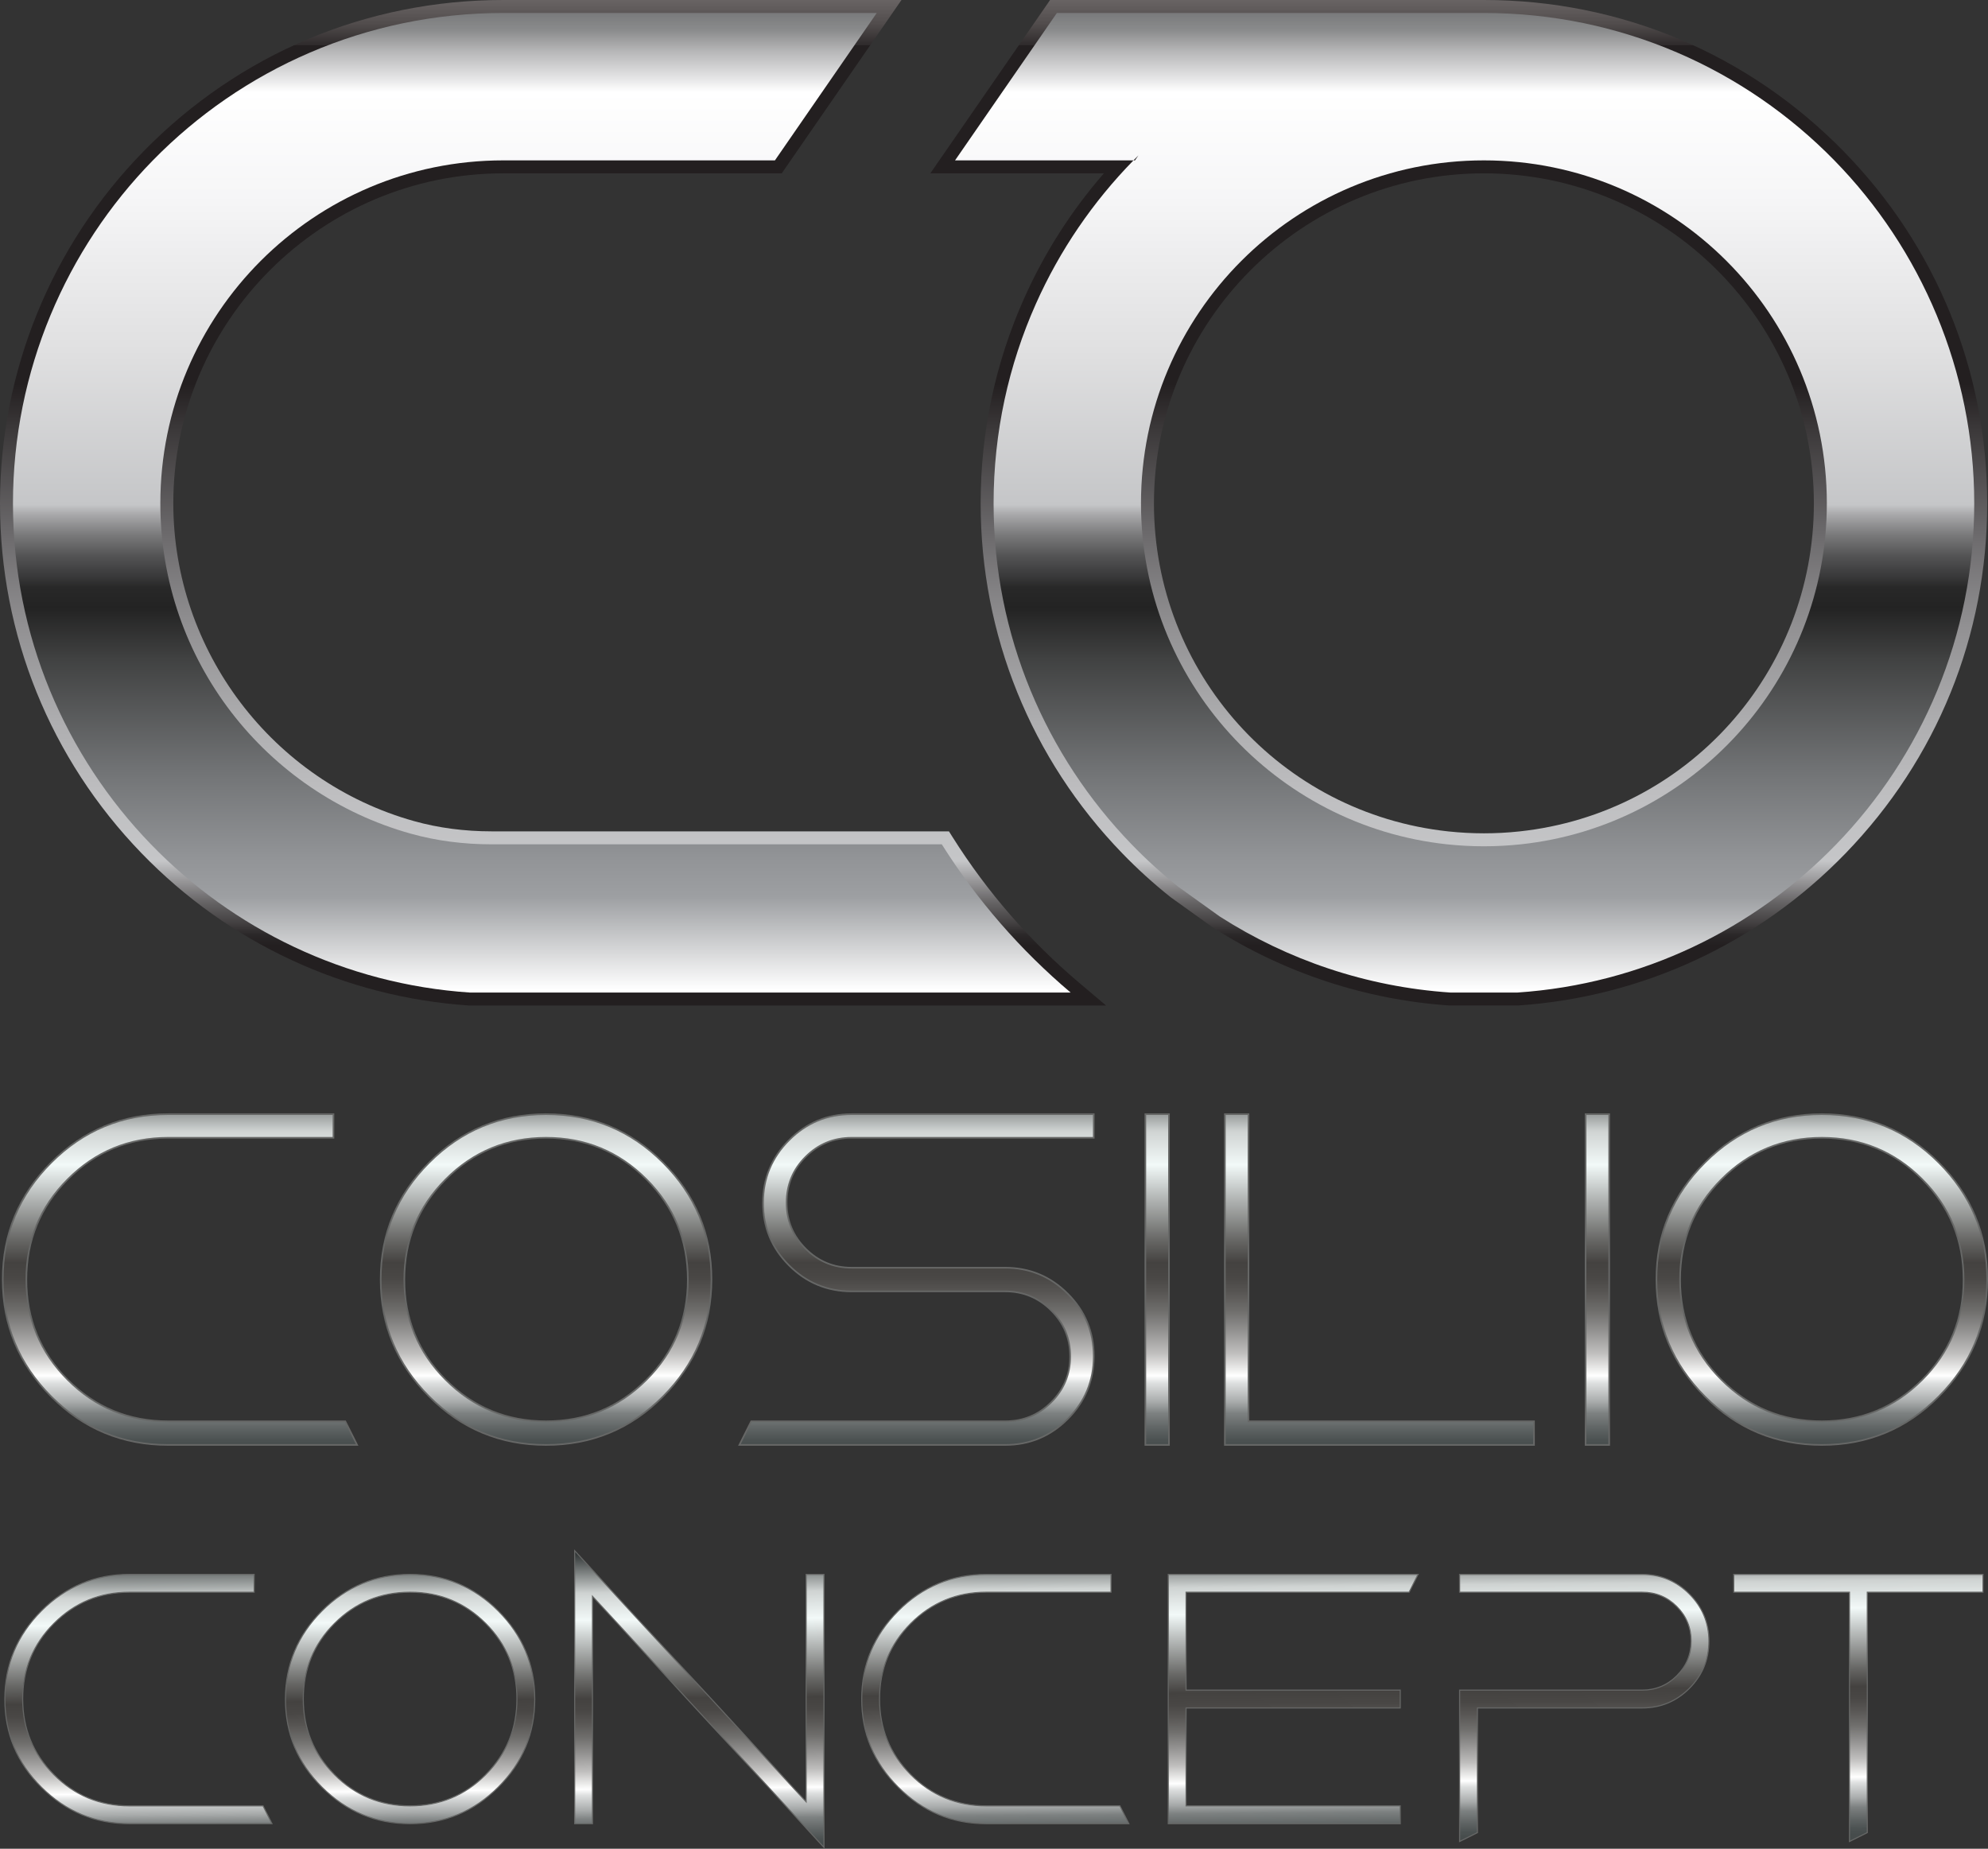 <?xml version="1.0" encoding="UTF-8"?>
<svg id="Layer_2" data-name="Layer 2" xmlns="http://www.w3.org/2000/svg" xmlns:xlink="http://www.w3.org/1999/xlink" viewBox="0 0 919.98 855.47">
  <rect x="0" y="0" width="919.98" height="855.47" fill="#333333" stroke="none"/>
  <defs>
    <style>
      .cls-1 {
        fill: url(#linear-gradient-2);
      }

      .cls-2 {
        fill: url(#linear-gradient-11);
      }

      .cls-2, .cls-3, .cls-4, .cls-5, .cls-6, .cls-7, .cls-8, .cls-9, .cls-10, .cls-11, .cls-12, .cls-13, .cls-14, .cls-15 {
        stroke: #666766;
        stroke-miterlimit: 10;
      }

      .cls-2, .cls-4, .cls-6, .cls-11, .cls-12, .cls-13, .cls-14 {
        stroke-width: .75px;
      }

      .cls-3 {
        fill: url(#linear-gradient-18);
      }

      .cls-3, .cls-5, .cls-7, .cls-8, .cls-9, .cls-10, .cls-15 {
        stroke-width: .5px;
      }

      .cls-4 {
        fill: url(#linear-gradient-6);
      }

      .cls-5 {
        fill: url(#linear-gradient-12);
      }

      .cls-6 {
        fill: url(#linear-gradient-8);
      }

      .cls-7 {
        fill: url(#linear-gradient-17);
      }

      .cls-8 {
        fill: url(#linear-gradient-14);
      }

      .cls-9 {
        fill: url(#linear-gradient-15);
      }

      .cls-10 {
        fill: url(#linear-gradient-13);
      }

      .cls-11 {
        fill: url(#linear-gradient-9);
      }

      .cls-12 {
        fill: url(#linear-gradient-7);
      }

      .cls-16 {
        fill: url(#linear-gradient-3);
      }

      .cls-13 {
        fill: url(#linear-gradient-5);
      }

      .cls-17 {
        fill: url(#linear-gradient);
      }

      .cls-14 {
        fill: url(#linear-gradient-10);
      }

      .cls-15 {
        fill: url(#linear-gradient-16);
      }

      .cls-18 {
        fill: url(#linear-gradient-4);
      }
    </style>
    <linearGradient id="linear-gradient" x1="675.07" y1="486.63" x2="675.07" y2="-3.59" gradientUnits="userSpaceOnUse">
      <stop offset=".1" stop-color="#231f20"/>
      <stop offset=".11" stop-color="#2a2728"/>
      <stop offset=".12" stop-color="#403d3e"/>
      <stop offset=".14" stop-color="#646263"/>
      <stop offset=".16" stop-color="#959496"/>
      <stop offset=".18" stop-color="#c5c6c8"/>
      <stop offset=".24" stop-color="#bfbfc1"/>
      <stop offset=".31" stop-color="#aeaeb0"/>
      <stop offset=".4" stop-color="#929193"/>
      <stop offset=".49" stop-color="#6b696b"/>
      <stop offset=".59" stop-color="#3a3738"/>
      <stop offset=".63" stop-color="#231f20"/>
      <stop offset=".95" stop-color="#231f20"/>
      <stop offset=".95" stop-color="#2e2a2b"/>
      <stop offset=".97" stop-color="#514c4c"/>
      <stop offset=".99" stop-color="#666161"/>
      <stop offset="1" stop-color="#6e6969"/>
    </linearGradient>
    <linearGradient id="linear-gradient-2" x1="677.79" y1="-14.8" x2="677.79" y2="462.78" gradientUnits="userSpaceOnUse">
      <stop offset="0" stop-color="#525355"/>
      <stop offset=".01" stop-color="#58595b"/>
      <stop offset=".03" stop-color="#6b6c6e"/>
      <stop offset=".06" stop-color="#8a8b8c"/>
      <stop offset=".08" stop-color="#b5b5b6"/>
      <stop offset=".11" stop-color="#ebebec"/>
      <stop offset=".12" stop-color="#fff"/>
      <stop offset=".22" stop-color="#f6f6f7"/>
      <stop offset=".37" stop-color="#e0e0e1"/>
      <stop offset=".52" stop-color="#c5c6c8"/>
      <stop offset=".53" stop-color="#a7a7a9"/>
      <stop offset=".55" stop-color="#787879"/>
      <stop offset=".57" stop-color="#535354"/>
      <stop offset=".59" stop-color="#383839"/>
      <stop offset=".6" stop-color="#282828"/>
      <stop offset=".62" stop-color="#232323"/>
      <stop offset=".67" stop-color="#414242"/>
      <stop offset=".78" stop-color="#727476"/>
      <stop offset=".86" stop-color="#919396"/>
      <stop offset=".9" stop-color="#9d9fa2"/>
      <stop offset=".99" stop-color="#fff"/>
    </linearGradient>
    <linearGradient id="linear-gradient-3" x1="255.92" y1="486.63" x2="255.92" y2="-3.59" xlink:href="#linear-gradient"/>
    <linearGradient id="linear-gradient-4" x1="250.73" y1="-14.8" x2="250.73" y2="462.78" xlink:href="#linear-gradient-2"/>
    <linearGradient id="linear-gradient-5" x1="83.25" y1="495.48" x2="83.25" y2="669.65" gradientUnits="userSpaceOnUse">
      <stop offset=".01" stop-color="#191e1e"/>
      <stop offset=".16" stop-color="#cfd3d2"/>
      <stop offset=".25" stop-color="#f2f9f8"/>
      <stop offset=".32" stop-color="#c0c4c3"/>
      <stop offset=".45" stop-color="#676765"/>
      <stop offset=".51" stop-color="#444240"/>
      <stop offset=".55" stop-color="#494745"/>
      <stop offset=".59" stop-color="#585654"/>
      <stop offset=".64" stop-color="#706f6d"/>
      <stop offset=".69" stop-color="#929190"/>
      <stop offset=".75" stop-color="#bfbebd"/>
      <stop offset=".8" stop-color="#f4f4f3"/>
      <stop offset=".81" stop-color="#fff"/>
      <stop offset=".83" stop-color="#dddfdf"/>
      <stop offset=".88" stop-color="#a8abab"/>
      <stop offset=".91" stop-color="#7d8181"/>
      <stop offset=".95" stop-color="#5f6464"/>
      <stop offset=".98" stop-color="#4c5252"/>
      <stop offset="1" stop-color="#464c4c"/>
    </linearGradient>
    <linearGradient id="linear-gradient-6" x1="252.71" y1="495.48" x2="252.71" y2="669.65" xlink:href="#linear-gradient-5"/>
    <linearGradient id="linear-gradient-7" x1="424.17" y1="495.48" x2="424.17" y2="669.65" xlink:href="#linear-gradient-5"/>
    <linearGradient id="linear-gradient-8" x1="535.5" y1="495.48" x2="535.5" y2="669.65" xlink:href="#linear-gradient-5"/>
    <linearGradient id="linear-gradient-9" x1="638.36" y1="495.48" x2="638.36" y2="669.65" xlink:href="#linear-gradient-5"/>
    <linearGradient id="linear-gradient-10" x1="739.22" y1="495.48" x2="739.22" y2="669.65" xlink:href="#linear-gradient-5"/>
    <linearGradient id="linear-gradient-11" x1="843.08" y1="495.48" x2="843.08" y2="669.65" xlink:href="#linear-gradient-5"/>
    <linearGradient id="linear-gradient-12" x1="63.09" y1="716.94" x2="64.46" y2="856.59" xlink:href="#linear-gradient-5"/>
    <linearGradient id="linear-gradient-13" x1="189.08" y1="715.68" x2="190.46" y2="855.33" xlink:href="#linear-gradient-5"/>
    <linearGradient id="linear-gradient-14" x1="322.91" y1="714.38" x2="324.29" y2="854.03" xlink:href="#linear-gradient-5"/>
    <linearGradient id="linear-gradient-15" x1="459.58" y1="713.05" x2="460.95" y2="852.69" xlink:href="#linear-gradient-5"/>
    <linearGradient id="linear-gradient-16" x1="597.69" y1="711.74" x2="599.07" y2="851.29" xlink:href="#linear-gradient-5"/>
    <linearGradient id="linear-gradient-17" x1="732.21" y1="710.37" x2="733.59" y2="850.01" xlink:href="#linear-gradient-5"/>
    <linearGradient id="linear-gradient-18" x1="859.76" y1="709.09" x2="861.14" y2="848.74" xlink:href="#linear-gradient-5"/>
  </defs>
  <g id="Layer_3_copy" data-name="Layer 3 copy">
    <g>
      <path class="cls-17" d="m671.06,465.28h-.2c-38.76-2.62-76.54-15.03-109.26-35.9l-.15-.08-19.77-14.17-.12-.1c-7.82-6.23-15.29-13.02-22.21-20.18-42.27-43.65-65.54-101.17-65.54-161.96,0-32.99,6.76-64.87,20.09-94.75,9.4-21.09,21.8-40.53,36.95-57.94h-80.32l41.79-60.48.02-.02L485.94,0h200.76C749.87,0,808.99,24.87,853.16,70.01c42.85,43.77,66.45,101.62,66.45,162.89s-23.28,118.3-65.55,161.96c-40.19,41.54-94,66.54-151.52,70.4h-.2s-31.28.01-31.28.01Zm15.64-385.07c-84.19,0-152.69,68.5-152.69,152.69,0,78.24,58.57,143.51,136.25,151.82,5.43.58,10.96.88,16.44.88s11.01-.29,16.44-.88c77.68-8.31,136.26-73.58,136.26-151.82,0-84.19-68.5-152.69-152.7-152.69Z"/>
      <path class="cls-1" d="m848.87,74.21c-41.18-42.09-98.63-68.21-162.17-68.21h-197.61l-12.14,17.58-.02.02-34.97,50.61h82.58c.75-.78,1.51-1.54,2.28-2.31l-1.59,2.31h-.69c-18.74,19.14-34.12,41.59-45.17,66.38-12.58,28.2-19.57,59.44-19.57,92.31,0,61.32,24.33,116.96,63.86,157.79,6.77,7.01,14,13.58,21.63,19.66l19.23,13.78s.03.02.05.03c31.19,19.95,67.58,32.49,106.69,35.12h30.88c57.82-3.88,109.71-29.42,147.61-68.59,39.53-40.83,63.86-96.47,63.86-157.79s-24.69-117.78-64.74-158.69Zm-145.09,316.48c-5.61.6-11.31.91-17.08.91s-11.47-.31-17.08-.91c-79.61-8.52-141.61-75.91-141.61-157.79,0-87.64,71.05-158.69,158.69-158.69s158.7,71.05,158.7,158.69c0,81.88-62,149.27-141.62,157.79Z"/>
    </g>
    <g>
      <path class="cls-16" d="m217.26,465.28h-.2c-57.52-3.87-111.33-28.88-151.51-70.42C23.28,351.2,0,293.68,0,232.9S23.6,113.79,66.45,70.01C110.62,24.86,169.74,0,232.9,0h184.27l-39.7,57.46-15.71,22.75h-128.86c-84.2,0-152.7,68.5-152.7,152.69,0,68.21,45.81,128.68,111.41,147.05,11.22,3.14,23.3,4.74,35.91,4.74h211.62l1.77,2.8c15.93,25.27,35.58,47.89,58.43,67.21l12.51,10.58H217.26Z"/>
      <path class="cls-18" d="m495.46,459.28H217.46c-57.82-3.88-109.71-29.42-147.6-68.59C30.33,349.86,6,294.22,6,232.9S30.69,115.12,70.74,74.21C111.92,32.12,169.36,6,232.9,6h172.83l-33.2,48.05-13.92,20.16h-125.71c-87.65,0-158.7,71.05-158.7,158.69,0,72.78,48.99,134.12,115.79,152.83,12.2,3.42,24.85,4.96,37.53,4.96h208.31c16.27,25.82,36.42,48.96,59.63,68.59Z"/>
    </g>
    <path class="cls-13" d="m77.79,515.55h76.53v10.93h-76.53c-18.15,0-33.62,6.4-46.41,19.19-12.79,12.79-19.19,28.26-19.19,46.41s6.4,33.62,19.19,46.41c12.79,12.79,28.26,19.19,46.41,19.19h82l5.47,10.93h-87.46c-21.14,0-39.18-7.47-54.12-22.41-14.94-14.94-22.41-32.98-22.41-54.12s7.47-39.18,22.41-54.12c14.94-14.94,32.98-22.41,54.12-22.41Z"/>
    <path class="cls-4" d="m306.83,537.96c14.94,14.94,22.41,32.98,22.41,54.12s-7.47,39.18-22.41,54.12c-14.94,14.94-32.98,22.41-54.12,22.41s-39.18-7.47-54.12-22.41c-14.94-14.94-22.41-32.98-22.41-54.12s7.47-39.18,22.41-54.12c14.94-14.94,32.98-22.41,54.12-22.41s39.18,7.47,54.12,22.41Zm-54.12-11.48c-18.15,0-33.62,6.4-46.41,19.19-12.79,12.79-19.19,28.26-19.19,46.41s6.4,33.62,19.19,46.41c12.79,12.79,28.26,19.19,46.41,19.19s33.62-6.4,46.41-19.19c12.79-12.79,19.19-28.26,19.19-46.41s-6.4-33.62-19.19-46.41c-12.79-12.79-28.26-19.19-46.41-19.19Z"/>
    <path class="cls-12" d="m394.1,515.55h112.06v10.93h-112.06c-8.31,0-15.4,2.93-21.27,8.8-5.87,5.87-8.8,12.96-8.8,21.26s2.93,15.4,8.8,21.27c5.87,5.87,12.96,8.8,21.27,8.8h71.06c11.3,0,20.95,4.01,28.97,12.03,8.02,8.02,12.03,17.68,12.03,28.97s-4.01,20.96-12.03,28.97-17.68,12.03-28.97,12.03h-122.99l5.47-10.93h117.53c8.31,0,15.4-2.93,21.27-8.8,5.87-5.87,8.8-12.96,8.8-21.27s-2.93-15.4-8.8-21.26c-5.87-5.87-12.96-8.8-21.27-8.8h-71.06c-11.3,0-20.96-4.01-28.97-12.03-8.02-8.02-12.03-17.67-12.03-28.97s4.01-20.95,12.03-28.97,17.67-12.03,28.97-12.03Z"/>
    <path class="cls-6" d="m530.03,515.55h10.93v153.06h-10.93v-153.06Z"/>
    <path class="cls-11" d="m566.83,515.55h10.93v142.13h132.13v10.93h-143.06v-153.06Z"/>
    <path class="cls-14" d="m733.75,515.55h10.93v153.06h-10.93v-153.06Z"/>
    <path class="cls-2" d="m897.2,537.96c14.94,14.94,22.41,32.98,22.41,54.12s-7.47,39.18-22.41,54.12c-14.94,14.94-32.98,22.41-54.12,22.41s-39.18-7.47-54.12-22.41c-14.94-14.94-22.41-32.98-22.41-54.12s7.47-39.18,22.41-54.12c14.94-14.94,32.98-22.41,54.12-22.41s39.17,7.47,54.12,22.41Zm-54.12-11.48c-18.15,0-33.62,6.4-46.41,19.19-12.79,12.79-19.19,28.26-19.19,46.41s6.4,33.62,19.19,46.41c12.79,12.79,28.26,19.19,46.41,19.19s33.62-6.4,46.41-19.19c12.79-12.79,19.19-28.26,19.19-46.41s-6.4-33.62-19.19-46.41c-12.79-12.79-28.26-19.19-46.41-19.19Z"/>
    <path class="cls-5" d="m59.93,728.51h57.68v8.24h-57.68c-13.68,0-25.34,4.82-34.98,14.46-9.64,9.64-14.46,21.3-14.46,34.98s4.82,25.34,14.46,34.98c9.64,9.64,21.3,14.46,34.98,14.46h61.8l4.12,8.24H59.93c-15.93,0-29.53-5.63-40.79-16.89-11.26-11.26-16.89-24.86-16.89-40.79s5.63-29.53,16.89-40.79c11.26-11.26,24.86-16.89,40.79-16.89Z"/>
    <path class="cls-10" d="m230.57,745.4c11.26,11.26,16.89,24.86,16.89,40.79s-5.63,29.53-16.89,40.79c-11.26,11.26-24.86,16.89-40.79,16.89s-29.53-5.63-40.79-16.89c-11.26-11.26-16.89-24.86-16.89-40.79s5.63-29.53,16.89-40.79c11.26-11.26,24.86-16.89,40.79-16.89s29.53,5.63,40.79,16.89Zm-40.79-8.65c-13.68,0-25.34,4.82-34.98,14.46-9.64,9.64-14.46,21.3-14.46,34.98s4.82,25.34,14.46,34.98c9.64,9.64,21.3,14.46,34.98,14.46s25.34-4.82,34.98-14.46c9.64-9.64,14.46-21.3,14.46-34.98s-4.82-25.34-14.46-34.98c-9.64-9.64-21.3-14.46-34.98-14.46Z"/>
    <path class="cls-8" d="m274.18,738.65v105.23h-8.24v-126.32l107.12,116.19v-105.23h8.24v126.32l-107.12-116.19Z"/>
    <path class="cls-9" d="m456.46,728.51h57.68v8.24h-57.68c-13.68,0-25.34,4.82-34.98,14.46-9.64,9.64-14.46,21.3-14.46,34.98s4.82,25.34,14.46,34.98c9.64,9.64,21.3,14.46,34.98,14.46h61.8l4.12,8.24h-65.92c-15.93,0-29.53-5.63-40.79-16.89-11.26-11.26-16.89-24.86-16.89-40.79s5.63-29.53,16.89-40.79c11.26-11.26,24.86-16.89,40.79-16.89Z"/>
    <path class="cls-15" d="m656.23,728.51l-4.12,8.24h-103.24v45.32h99.12v8.24h-99.12v45.32h99.12v8.24h-107.36v-115.36h115.6Z"/>
    <path class="cls-7" d="m759.93,736.75h-84.46v-8.24h84.46c8.51,0,15.79,3.02,21.84,9.06,6.04,6.04,9.06,13.32,9.06,21.84s-3.02,15.79-9.06,21.84-13.32,9.06-21.84,9.06h-76.22v57.68l-8.24,4.12v-70.04h84.46c6.26,0,11.6-2.21,16.03-6.63,4.42-4.42,6.63-9.76,6.63-16.03s-2.21-11.6-6.63-16.03c-4.42-4.42-9.77-6.63-16.03-6.63Z"/>
    <path class="cls-3" d="m917.68,728.51v8.24h-53.56v111.24l-8.24,4.12v-115.36h-53.56v-8.24h115.36Z"/>
  </g>
</svg>